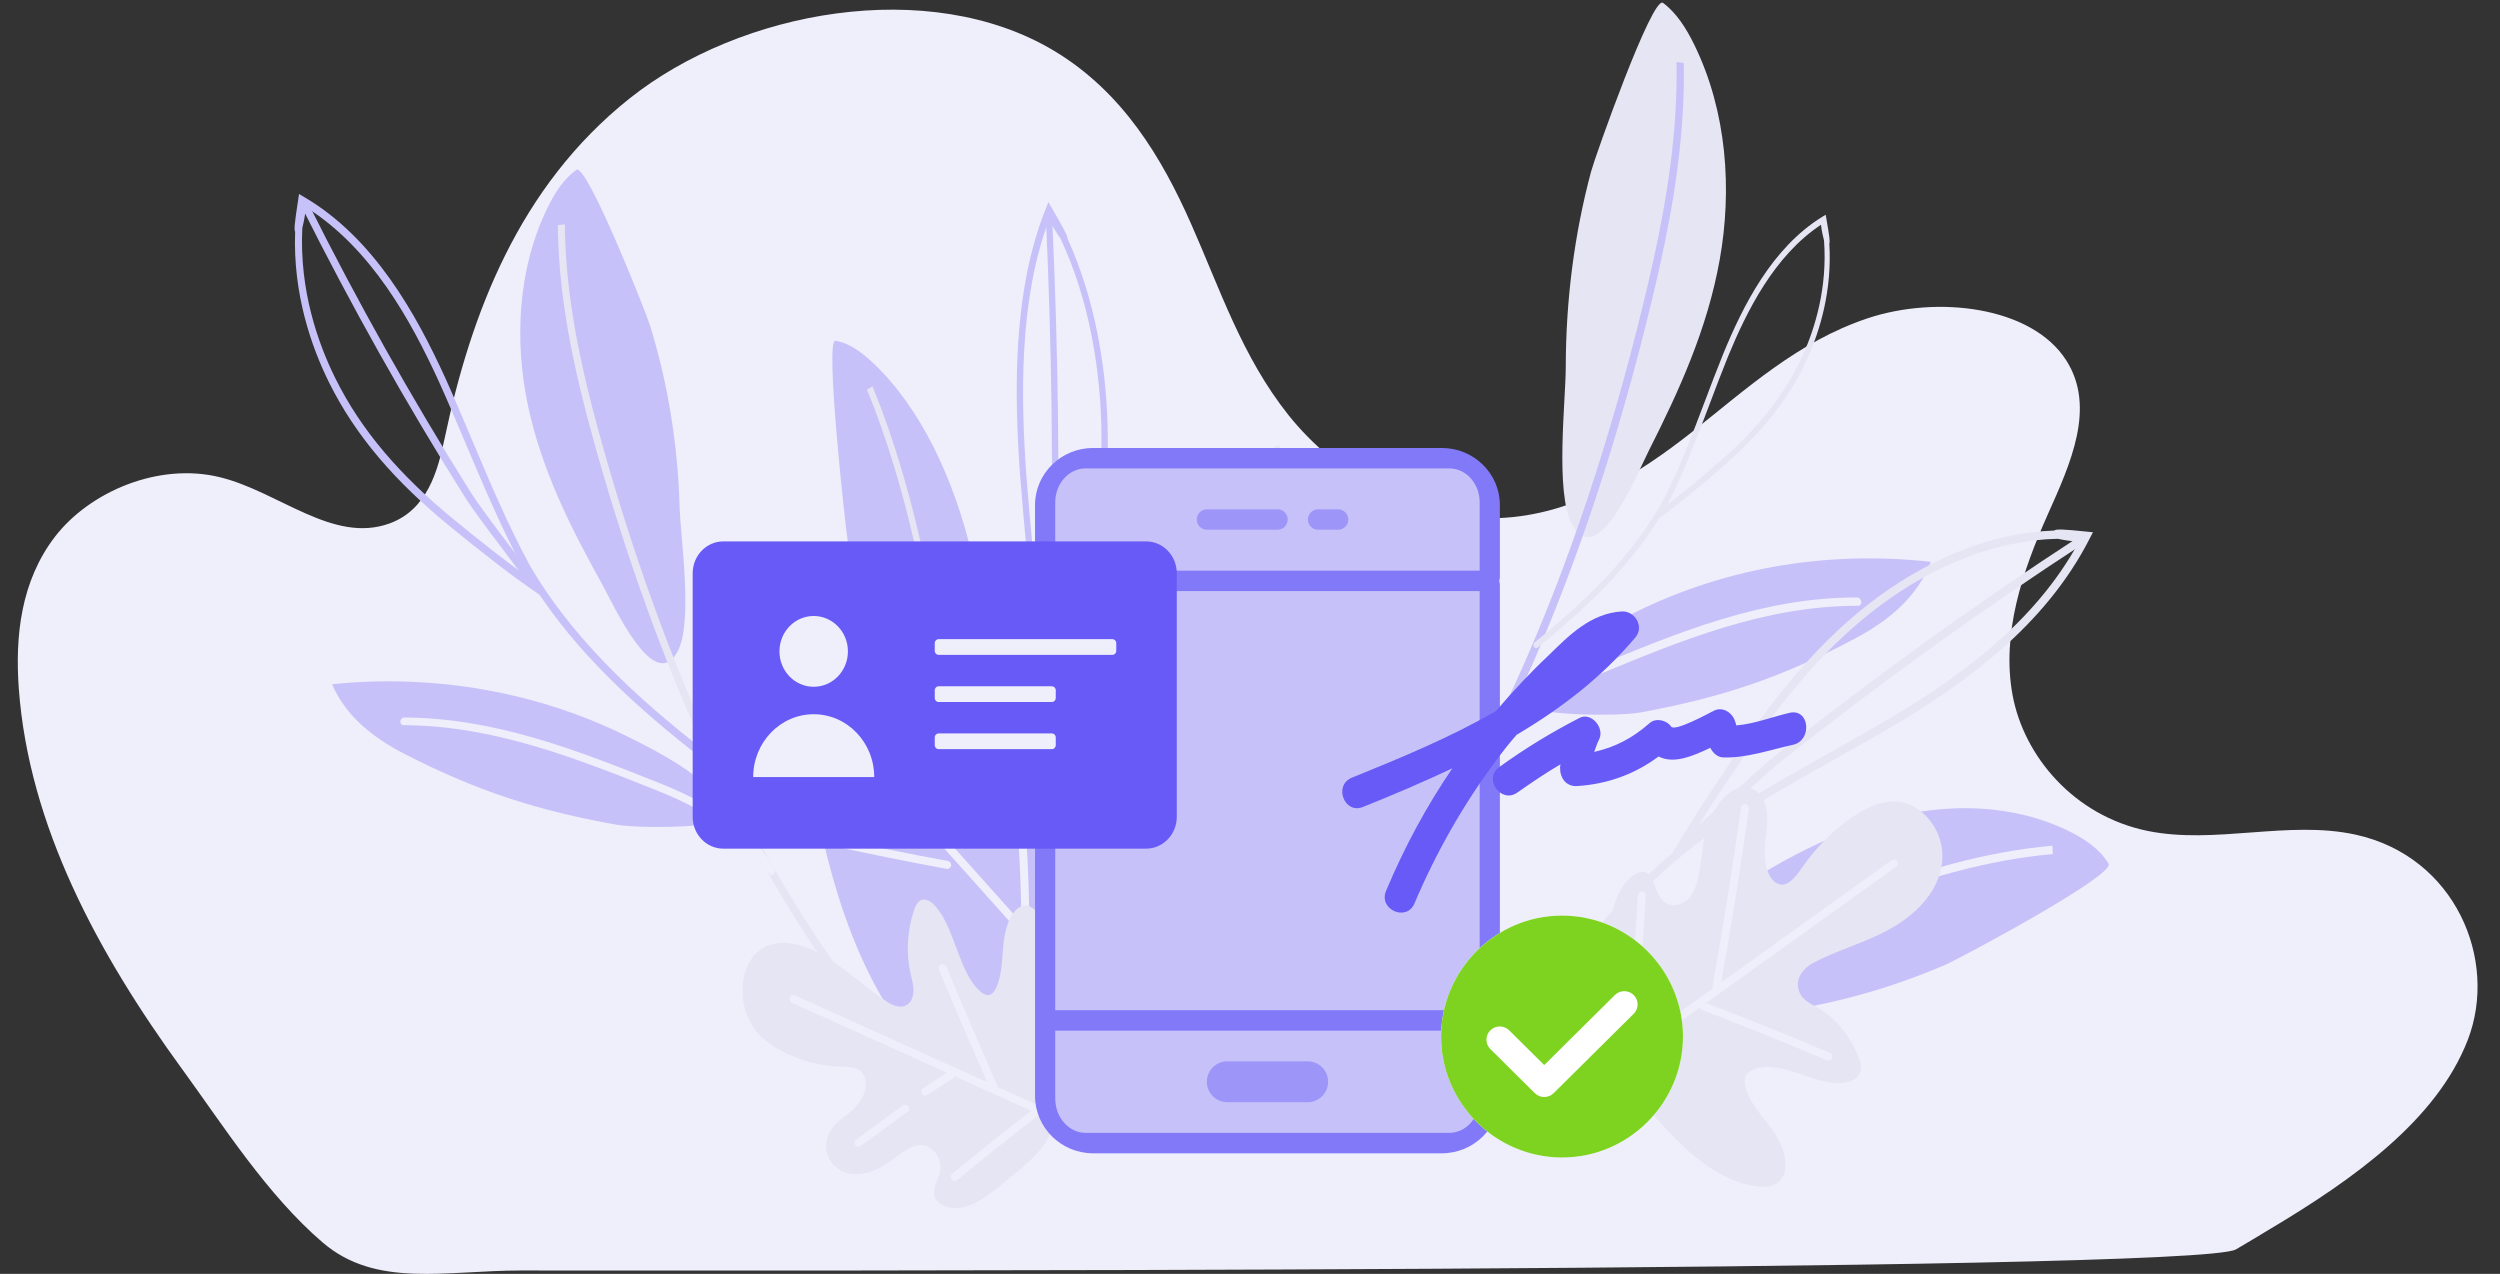 <svg width="314" height="160" viewBox="0 0 314 160" fill="none" xmlns="http://www.w3.org/2000/svg">
<rect x="0" y="0" width="314" height="160" fill="#333333" stroke="none"/>
<g clip-path="url(#clip0)">
<path d="M280.831 156.925C275.713 159.879 88.613 159.574 65.46 159.574C55.872 159.574 47.234 161.804 40.524 156.054C33.528 150.056 28.052 141.384 22.89 134.301C12.229 119.673 3.619 103.655 2.363 86.503C1.883 79.927 2.608 73.001 6.908 67.407C11.208 61.813 19.875 58.015 27.661 59.948C35.067 61.786 41.823 68.305 48.899 65.755C53.66 64.039 54.978 59.187 55.853 55.031C59.128 39.455 65.15 23.457 79.067 12.371C92.989 1.289 116.659 -3.03 132.364 6.366C141.026 11.549 145.928 19.837 149.57 28.042C153.211 36.247 156.006 44.833 161.849 52.154C167.693 59.476 177.493 65.493 188.253 65.07C197.701 64.698 205.774 59.579 212.545 54.236C219.315 48.889 225.803 42.911 234.545 39.988C243.286 37.062 255.185 38.462 259.523 45.263C263.296 51.18 260.031 58.281 257.232 64.541C253.976 71.829 251.379 79.593 252.771 87.257C254.164 94.921 260.436 102.453 269.719 104.359C278.206 106.102 287.385 102.985 295.84 104.827C308.393 107.563 313.836 120.605 309.945 130.637C306.054 140.668 295.661 148.066 285.207 154.315C285.207 154.315 285.207 154.315 285.202 154.315C283.532 155.32 282.116 156.183 280.831 156.925Z" fill="#EFEEFB"/>
<path d="M208.872 0.363C210.573 1.612 211.803 3.584 212.789 5.593C216.942 14.058 217.555 23.9 215.997 32.61C214.443 41.323 210.889 49.098 207.112 56.56C205.558 59.637 200.646 71.815 197.437 65.842C195.296 61.856 196.653 50.396 196.66 46.109C196.671 37.64 197.751 29.336 199.844 21.534C200.346 19.654 207.533 -0.62 208.872 0.363Z" fill="#E6E5F4"/>
<path d="M204.237 77.486C215.788 71.469 229.074 69.066 242.509 70.566C240.783 75.089 237.067 78.008 233.174 80.098C223.952 85.043 216.272 87.609 206.033 89.49C203.119 90.025 191.99 89.847 191.889 88.437C191.569 83.981 201.31 79.007 204.237 77.486Z" fill="#C6C2F9"/>
<path d="M167.958 123.823L167.264 123.042C172.109 117.313 176.679 110.885 180.843 103.942C184.78 97.379 188.468 90.166 191.803 82.506C194.934 75.318 197.846 67.525 200.459 59.347C202.947 51.557 205.178 43.435 207.092 35.204C208.613 28.655 210.384 19.967 210.568 10.814C210.587 9.803 210.589 8.784 210.569 7.785L211.48 7.908C211.498 8.922 211.501 9.956 211.479 10.984C211.296 20.243 209.509 29.002 207.975 35.601C206.055 43.858 203.816 52.009 201.318 59.821C198.695 68.033 195.769 75.857 192.629 83.074C189.278 90.77 185.573 98.019 181.615 104.614C177.429 111.594 172.832 118.055 167.958 123.823Z" fill="#C6C2F9"/>
<path d="M185.792 96.132C185.788 96.129 185.78 96.123 185.776 96.12C185.554 95.95 185.474 95.621 185.593 95.388C187.985 90.748 192.894 86.856 200.192 83.822C210.62 79.488 221.401 75.007 233.263 75.043C233.512 75.045 233.742 75.281 233.775 75.569C233.807 75.858 233.632 76.092 233.382 76.09C221.672 76.05 210.96 80.504 200.6 84.81C193.475 87.773 188.696 91.54 186.397 96.005C186.277 96.238 186.009 96.287 185.792 96.132Z" fill="#EFEEFB"/>
<path fill-rule="evenodd" clip-rule="evenodd" d="M192.66 81.239C192.689 81.284 192.723 81.32 192.76 81.346C192.873 81.427 193.008 81.436 193.109 81.349C198.382 77.058 204.222 71.823 208.414 65.06C208.422 65.054 208.431 65.049 208.44 65.044C208.45 65.039 208.459 65.034 208.467 65.028C211.214 63.046 213.691 60.937 216.202 58.769C221.364 54.31 224.809 49.918 227.043 44.946C228.56 41.565 230.131 36.513 229.761 30.572C229.864 30.374 229.79 29.767 229.401 27.519L229.306 26.968L228.908 27.213C222.549 31.114 218.917 38.432 216.463 44.378C215.662 46.351 214.887 48.401 214.136 50.386C212.614 54.412 211.043 58.568 209.173 62.338C205.005 70.127 198.504 76.007 192.695 80.734C192.56 80.843 192.545 81.068 192.66 81.239ZM217.045 44.766C219.394 39.081 222.83 32.124 228.72 28.228C228.78 28.937 228.997 29.823 229.098 30.203C229.536 36.128 227.97 41.183 226.461 44.547C224.27 49.437 220.872 53.764 215.771 58.166C213.674 59.982 211.594 61.751 209.368 63.439C209.485 63.232 209.6 63.019 209.714 62.809L209.732 62.775C211.619 58.969 213.199 54.795 214.727 50.756C215.475 48.776 216.249 46.73 217.045 44.766Z" fill="#E6E5F4"/>
<path d="M264.84 108.477C263.718 106.632 261.891 105.412 260.018 104.472C252.131 100.533 242.8 100.837 234.461 103.543C226.121 106.25 218.595 111.183 211.361 116.341C208.377 118.465 196.618 125.432 202.174 128.539C205.88 130.614 216.825 127.847 220.904 127.398C228.957 126.506 236.889 124.394 244.387 121.154C246.18 120.371 265.722 109.927 264.84 108.477Z" fill="#C6C2F9"/>
<path d="M257.766 106.225C256.803 106.31 255.818 106.413 254.839 106.547C246.03 107.718 237.639 110.698 231.304 113.168C223.383 116.25 215.553 119.697 208.032 123.405C200.128 127.301 192.579 131.506 185.603 135.906C184.767 136.434 183.942 136.962 183.117 137.502C183.69 137.538 184.263 137.581 184.835 137.623C185.259 137.35 185.677 137.077 186.107 136.81C193.055 132.435 200.575 128.242 208.445 124.364C215.942 120.668 223.749 117.233 231.642 114.157C237.925 111.711 246.247 108.75 254.959 107.591C255.921 107.463 256.889 107.354 257.84 107.275L257.766 106.225Z" fill="#EFEEFB"/>
<path fill-rule="evenodd" clip-rule="evenodd" d="M210.089 107.106C200.69 115.049 193.273 125.499 187.173 134.869C187.058 135.051 187.058 135.275 187.167 135.439C187.201 135.494 187.247 135.548 187.304 135.591C187.528 135.755 187.837 135.694 187.992 135.457C194.71 125.135 203.038 113.49 213.823 105.437C219.035 101.778 224.757 98.555 230.296 95.442C233.028 93.907 235.852 92.317 238.567 90.703C246.763 85.757 256.884 78.657 262.514 67.546L262.875 66.854L262.13 66.775C259.106 66.466 258.281 66.429 258.012 66.635C249.97 66.902 243.029 70.258 238.366 73.268C231.499 77.698 225.359 84.058 219.035 93.27C215.965 97.748 212.97 102.172 210.135 107.008C210.118 107.039 210.1 107.075 210.089 107.106ZM238.874 74.16C243.519 71.162 250.461 67.818 258.474 67.673C258.989 67.788 260.175 68.019 261.137 68.007C255.536 78.341 245.907 85.065 238.072 89.798C235.459 91.353 232.738 92.885 230.097 94.372L229.824 94.525L229.824 94.526C224.262 97.657 218.518 100.891 213.254 104.581C212.945 104.811 212.636 105.042 212.332 105.279C214.743 101.34 217.258 97.632 219.83 93.888C226.073 84.786 232.127 78.517 238.874 74.16Z" fill="#E6E5F4"/>
<path d="M210.785 105.946L211.398 106.772C212.933 105.485 214.898 103.646 216.977 101.692C219.44 99.386 221.983 96.995 223.85 95.521C229.944 90.684 236.222 85.939 242.516 81.406C248.811 76.879 255.289 72.443 261.778 68.219L261.263 67.327C254.762 71.557 248.267 75.999 241.961 80.538C235.655 85.077 229.36 89.835 223.254 94.677C221.358 96.182 218.798 98.585 216.318 100.903C214.256 102.851 212.297 104.684 210.785 105.946Z" fill="#E6E5F4"/>
<path d="M201.691 120.028C202.001 115.877 202.74 111.201 205.538 109.724C205.948 109.505 206.43 109.377 206.871 109.656C207.658 110.147 207.836 111.544 208.366 112.487C209.485 114.484 211.838 113.786 212.723 111.937C213.608 110.088 213.597 107.624 214.04 105.456C214.426 103.562 215.169 101.866 216.191 100.547C217.528 98.826 220.084 98.033 221.369 100.287C222.297 101.925 221.909 104.038 221.701 105.904C221.492 107.771 221.833 110.325 223.248 110.977C224.464 111.538 225.476 110.209 226.267 109.073C228.19 106.287 230.51 104.005 233.099 102.342C234.904 101.182 236.931 100.316 239.053 100.805C241.173 101.288 243.369 103.459 243.86 106.298C244.314 108.946 243.224 111.369 241.861 113.033C238.149 117.57 232.581 118.428 227.804 120.897C226.675 121.479 225.404 122.784 225.939 124.428C226.315 125.583 227.343 126.035 228.209 126.512C230.318 127.664 232.197 129.861 233.36 132.546C233.557 133.007 233.742 133.503 233.744 134.004C233.756 135.143 232.864 135.74 232.047 135.915C228.263 136.718 223.985 132.982 220.327 134.28C219.838 134.455 219.331 134.776 219.184 135.426C219.08 135.895 219.191 136.443 219.354 136.93C220.025 138.953 221.497 140.336 222.662 141.963C223.828 143.59 224.751 146.095 223.942 147.748C223.332 148.988 222.005 149.169 220.821 149.037C217.176 148.618 213.581 146.211 210.488 143.066C207.718 140.243 204.16 136.293 202.28 132.313C200.514 128.553 201.404 123.844 201.691 120.028Z" fill="#E6E5F4"/>
<path d="M237.9 108.438L198.677 136.55" stroke="#EFEEFB" stroke-linecap="round"/>
<path d="M219.168 101.496C218.115 109.027 216.921 116.501 215.585 123.908" stroke="#EFEEFB" stroke-linecap="round"/>
<path d="M206.211 112.483C205.848 118.908 205.366 125.302 204.774 131.657" stroke="#EFEEFB" stroke-linecap="round"/>
<path d="M213.894 126.367C219.162 128.371 224.418 130.484 229.657 132.71" stroke="#EFEEFB" stroke-linecap="round"/>
<path d="M72.395 21.328C70.787 22.468 69.647 24.285 68.748 26.139C64.957 33.925 64.613 43.003 66.337 51.053C68.059 59.099 71.693 66.292 75.529 73.201C77.111 76.05 82.162 87.311 85.111 81.817C87.075 78.151 85.471 67.57 85.358 63.611C85.133 55.79 83.879 48.126 81.656 40.918C81.123 39.176 73.668 20.428 72.395 21.328Z" fill="#C6C2F9"/>
<path d="M78.836 92.52C67.531 86.91 54.643 84.625 41.707 85.936C43.487 90.119 47.153 92.834 50.965 94.779C59.997 99.388 67.474 101.798 77.41 103.58C80.237 104.088 90.975 103.985 91.038 102.683C91.234 98.579 81.706 93.944 78.836 92.52Z" fill="#C6C2F9"/>
<path d="M115.055 135.466L115.707 134.753C110.88 129.441 106.304 123.488 102.108 117.054C98.137 110.978 94.397 104.304 90.976 97.218C87.77 90.57 84.758 83.363 82.025 75.804C79.426 68.602 77.061 61.097 75.002 53.495C73.365 47.446 71.435 39.419 71.02 30.969C70.977 30.035 70.948 29.095 70.941 28.174L70.067 28.279C70.073 29.217 70.1 30.17 70.148 31.119C70.562 39.662 72.508 47.758 74.158 53.853C76.224 61.481 78.592 69.014 81.204 76.239C83.945 83.829 86.972 91.064 90.191 97.741C93.623 104.863 97.388 111.567 101.374 117.676C105.593 124.134 110.196 130.122 115.055 135.466Z" fill="#E6E5F4"/>
<path d="M97.129 109.825C97.134 109.823 97.139 109.821 97.142 109.814C97.348 109.656 97.424 109.355 97.302 109.143C94.874 104.846 90.034 101.232 82.914 98.392C72.734 94.337 62.211 90.146 50.761 90.123C50.519 90.122 50.303 90.342 50.281 90.602C50.255 90.869 50.429 91.087 50.669 91.083C61.972 91.108 72.431 95.27 82.543 99.298C89.499 102.066 94.207 105.566 96.544 109.7C96.663 109.92 96.918 109.967 97.129 109.825Z" fill="#EFEEFB"/>
<path fill-rule="evenodd" clip-rule="evenodd" d="M67.741 74.672C73.762 83.606 82.001 90.543 89.422 96.228C89.564 96.339 89.754 96.329 89.893 96.225C89.944 96.191 89.991 96.146 90.029 96.088C90.177 95.864 90.15 95.568 89.96 95.422C81.782 89.16 72.613 81.37 66.585 71.085C63.875 66.108 61.552 60.618 59.311 55.313C58.209 52.695 57.064 49.987 55.889 47.384C52.29 39.542 47.019 29.874 38.117 24.696L37.559 24.366L37.45 25.096C36.999 28.049 36.916 28.853 37.069 29.11C36.778 36.931 39.126 43.595 41.34 48.058C44.597 54.62 49.504 60.429 56.783 66.336C60.317 69.203 63.809 72.002 67.663 74.632C67.69 74.649 67.716 74.66 67.741 74.672ZM42.127 47.53C39.926 43.09 37.582 36.424 37.971 28.622C38.098 28.117 38.366 26.956 38.414 26.016C46.672 31.184 51.66 40.375 55.105 47.88C56.201 50.303 57.266 52.821 58.305 55.275C58.377 55.446 58.449 55.617 58.521 55.787L58.531 55.81C60.782 61.132 63.106 66.628 65.843 71.648C66.017 71.942 66.191 72.235 66.37 72.527C63.24 70.291 60.312 67.94 57.354 65.539C50.169 59.707 45.33 53.982 42.127 47.53Z" fill="#C6C2F9"/>
<path d="M66.832 74.029L67.556 73.411C66.586 71.954 65.172 70.088 63.676 68.113C61.911 65.778 60.084 63.366 58.971 61.59C55.329 55.79 51.773 49.8 48.4 43.797C45.027 37.794 41.746 31.598 38.644 25.397L37.865 25.923C40.972 32.139 44.266 38.341 47.643 44.359C51.021 50.378 54.584 56.376 58.236 62.19C59.37 63.997 61.207 66.427 62.987 68.774C64.468 70.737 65.872 72.591 66.832 74.029Z" fill="#C6C2F9"/>
<path d="M140.259 71.088C145.342 63.845 152.897 59.389 160.65 55.877C165.929 72.211 162.436 90.192 152.084 99.997C150.278 101.705 148.235 103.205 145.818 103.743C139.195 105.209 135.686 99.66 135.043 93.081C134.217 84.707 136.016 77.141 140.259 71.088Z" fill="#E6E5F4"/>
<path d="M158.587 61.894L135.735 111.03" stroke="#EFEEFB" stroke-linecap="round"/>
<path d="M150.68 62.361C150.804 66.65 150.973 70.946 151.186 75.249" stroke="#EFEEFB" stroke-linecap="round"/>
<path d="M148.219 84.935C152.402 83.814 156.466 82.306 160.36 80.424" stroke="#EFEEFB" stroke-linecap="round"/>
<path d="M104.911 42.805C106.578 43.025 108.183 44.209 109.636 45.567C115.74 51.295 119.876 60.372 122.06 69.613C124.244 78.855 124.667 88.35 124.814 97.67C124.878 101.512 125.999 116.004 121.493 112.123C118.485 109.536 115.131 97.77 113.519 93.656C110.341 85.53 107.976 76.953 106.514 68.27C106.17 66.191 103.601 42.632 104.911 42.805Z" fill="#C6C2F9"/>
<path d="M109.583 48.531C109.976 49.492 110.369 50.483 110.74 51.483C114.096 60.463 116.134 69.88 117.535 77.093C119.291 86.108 120.779 95.205 121.961 104.126C123.204 113.503 124.09 122.682 124.589 131.403C124.649 132.449 124.703 133.483 124.75 134.524C124.462 133.992 124.17 133.463 123.878 132.934C123.851 132.402 123.827 131.875 123.794 131.34C123.292 122.657 122.412 113.511 121.174 104.176C119.995 95.282 118.511 86.213 116.764 77.227C115.371 70.076 113.354 60.733 110.035 51.852C109.669 50.871 109.288 49.893 108.896 48.946L109.583 48.531Z" fill="#E6E5F4"/>
<path fill-rule="evenodd" clip-rule="evenodd" d="M131.132 94.596C130.552 107.28 127.497 119.228 124.501 129.414C124.441 129.608 124.302 129.712 124.149 129.683C124.099 129.676 124.044 129.657 123.991 129.622C123.786 129.484 123.68 129.16 123.756 128.902C127.056 117.682 130.433 104.308 130.438 90.245C130.296 83.557 129.646 76.583 129.013 69.835C128.701 66.507 128.38 63.066 128.125 59.717C127.399 49.575 127.12 36.59 131.415 26.047L131.678 25.381L132.072 26.057C133.666 28.81 134.071 29.583 134.068 29.937C137.63 37.762 138.762 45.967 139.053 51.827C139.483 60.458 138.377 69.287 135.584 79.613C134.223 84.629 132.863 89.549 131.171 94.507C131.16 94.537 131.146 94.57 131.132 94.596ZM138.262 51.752C137.972 45.914 136.832 37.715 133.208 29.973C132.897 29.533 132.204 28.504 131.766 27.577C127.94 37.733 128.224 50.071 128.915 59.77C129.16 62.993 129.469 66.309 129.769 69.528L129.8 69.86L129.8 69.861C130.433 76.639 131.085 83.64 131.233 90.391L131.233 90.392C131.233 90.795 131.233 91.198 131.226 91.598C132.556 87.463 133.695 83.336 134.83 79.137C137.593 68.938 138.682 60.234 138.262 51.752Z" fill="#C6C2F9"/>
<path d="M131.538 93.4L130.741 93.196C130.829 91.13 131.061 88.396 131.311 85.499C131.603 82.071 131.91 78.527 131.961 76.055C132.141 67.976 132.181 59.764 132.08 51.634C131.975 43.507 131.729 35.246 131.346 27.073L132.139 27.153C132.524 35.34 132.774 43.62 132.877 51.764C132.979 59.908 132.94 68.142 132.761 76.234C132.705 78.748 132.398 82.314 132.107 85.764C131.852 88.641 131.621 91.367 131.538 93.4Z" fill="#C6C2F9"/>
<path d="M111.191 126C104.681 115.251 101.965 101.111 100.347 86.908C119.902 82.689 138.721 93.861 146.523 114.313C147.881 117.881 148.941 121.79 148.831 126.056C148.521 137.741 141.378 142.091 133.934 141.269C124.461 140.229 116.633 134.976 111.191 126Z" fill="#C6C2F9"/>
<path d="M106.378 92.162L151.419 142.508" stroke="#EFEEFB" stroke-linecap="round"/>
<path d="M104.598 105.743C109.366 106.78 114.154 107.744 118.962 108.634" stroke="#EFEEFB" stroke-linecap="round"/>
<path d="M128.781 116.499C128.762 109.063 128.282 101.715 127.339 94.547" stroke="#EFEEFB" stroke-linecap="round"/>
<path d="M126.038 148.578C123.574 150.695 120.573 152.755 118.148 151.225C117.792 151.002 117.445 150.667 117.34 150.132C117.161 149.181 117.824 148.23 118.044 147.229C118.499 145.136 116.766 143.536 115.24 143.85C113.714 144.163 112.359 145.583 110.908 146.454C109.642 147.213 108.278 147.555 106.969 147.443C105.254 147.298 103.349 145.576 103.852 143.195C104.22 141.462 105.613 140.582 106.759 139.689C107.906 138.796 109.117 137.037 108.665 135.457C108.276 134.101 106.962 134.004 105.881 133.986C103.239 133.946 100.649 133.29 98.25 132.047C96.577 131.175 94.934 129.954 93.983 127.873C93.031 125.793 92.966 122.684 94.249 120.637C95.449 118.73 97.409 118.267 99.113 118.469C103.747 119.018 107.413 123.248 111.518 125.893C112.488 126.517 113.936 126.843 114.533 125.453C114.955 124.473 114.612 123.333 114.375 122.329C113.795 119.875 113.931 117.017 114.745 114.492C114.884 114.058 115.05 113.618 115.325 113.325C115.945 112.665 116.79 113.073 117.352 113.673C119.968 116.426 120.366 122.205 123.181 124.569C123.557 124.89 124.029 125.13 124.467 124.884C124.79 124.701 125.025 124.293 125.202 123.876C125.929 122.146 125.845 120.102 126.08 118.176C126.308 116.256 127.156 114.03 128.531 113.772C129.565 113.574 130.423 114.601 131.033 115.684C132.898 119.02 133.634 123.461 133.671 127.889C133.708 131.863 133.573 137.153 132.457 141.042C131.415 144.68 128.305 146.629 126.038 148.578Z" fill="#E6E5F4"/>
<path d="M99.677 125.488L132.206 140.185" stroke="#EFEEFB" stroke-linecap="round"/>
<path d="M107.82 143.544C109.778 142.112 111.732 140.67 113.689 139.238" stroke="#EFEEFB" stroke-linecap="round"/>
<path d="M116.211 137.091C117.256 136.418 118.296 135.743 119.341 135.071" stroke="#EFEEFB" stroke-linecap="round"/>
<path d="M119.918 147.817C123.223 145.095 126.553 142.438 129.912 139.846" stroke="#EFEEFB" stroke-linecap="round"/>
<path d="M124.781 136.475C122.61 131.563 120.486 126.61 118.406 121.615" stroke="#EFEEFB" stroke-linecap="round"/>
<path fill-rule="evenodd" clip-rule="evenodd" d="M130.08 72.975C130.028 72.809 130 72.632 130 72.449V63.429C130 59.478 133.273 56.265 137.298 56.265H181.087C185.112 56.265 188.385 59.478 188.385 63.429V72.449C188.385 72.632 188.357 72.809 188.305 72.975C188.357 73.147 188.385 73.329 188.385 73.518V128.684V128.886V137.639C188.385 141.619 185.112 144.855 181.087 144.855H137.298C133.273 144.855 130 141.619 130 137.639V128.886V128.684V73.518C130 73.329 130.028 73.147 130.08 72.975Z" fill="#8279F8"/>
<path fill-rule="evenodd" clip-rule="evenodd" d="M132.539 126.88H185.847V74.24H132.539V126.88Z" fill="#C6C2F9"/>
<path fill-rule="evenodd" clip-rule="evenodd" d="M132.539 129.448V137.981C132.539 140.355 134.248 142.287 136.347 142.287H182.039C184.138 142.287 185.847 140.355 185.847 137.981V129.448H132.539Z" fill="#C6C2F9"/>
<path fill-rule="evenodd" clip-rule="evenodd" d="M132.539 71.672H185.847V63.087C185.847 60.742 184.138 58.833 182.039 58.833H136.347C134.248 58.833 132.539 60.742 132.539 63.087V71.672Z" fill="#C6C2F9"/>
<path d="M166.809 135.867C166.809 137.286 165.659 138.435 164.241 138.435H154.146C152.728 138.435 151.578 137.286 151.578 135.867C151.578 134.449 152.728 133.3 154.146 133.3H164.241C165.659 133.3 166.809 134.449 166.809 135.867Z" fill="#9D95F8"/>
<path fill-rule="evenodd" clip-rule="evenodd" d="M160.452 66.536C161.161 66.536 161.736 65.962 161.736 65.252C161.736 64.543 161.161 63.968 160.452 63.968H151.596C150.887 63.968 150.312 64.543 150.312 65.252C150.312 65.962 150.887 66.536 151.596 66.536H160.452ZM168.064 66.537C168.773 66.537 169.348 65.962 169.348 65.253C169.348 64.544 168.773 63.969 168.064 63.969H165.555C164.846 63.969 164.271 64.544 164.271 65.253C164.271 65.962 164.846 66.537 165.555 66.537H168.064Z" fill="#9D95F8"/>
<path d="M190.485 92.293C196.046 88.994 201.152 85.107 205.427 80.034C206.541 78.642 205.316 76.702 203.673 76.797C199.764 77.053 197.059 79.809 194.416 82.399C192.121 84.554 189.998 86.85 187.891 89.304C182.175 92.619 175.909 95.196 169.791 97.678C167.451 98.644 168.856 102.316 171.196 101.351C174.974 99.834 178.744 98.239 182.42 96.495C179.141 101.302 176.37 106.454 174.099 111.871C173.083 114.209 176.635 115.822 177.652 113.484C180.369 107.064 183.829 100.963 188.046 95.339C188.804 94.303 189.64 93.258 190.485 92.293Z" fill="#675AF6"/>
<path d="M224.829 89.517C222.829 89.968 220.255 90.958 218.067 91.111C218.043 90.875 217.94 90.647 217.83 90.34C217.42 89.428 216.326 88.748 215.277 89.258C214.679 89.561 210.36 91.931 209.897 91.263C209.339 90.447 207.967 90.115 207.176 90.836C205.012 92.738 202.844 93.845 200.23 94.441C200.414 93.944 200.591 93.368 200.853 92.862C201.57 91.432 199.862 89.384 198.37 90.18C194.858 91.986 191.526 94.013 188.305 96.346C186.256 97.838 188.555 101.017 190.604 99.525C192.366 98.303 194.128 97.081 195.984 96.007C196.001 96.165 195.931 96.252 195.947 96.409C195.923 97.686 196.668 98.801 198.078 98.731C201.909 98.483 205.323 97.244 208.318 95.014C210.232 96.005 212.641 94.953 214.817 93.925C215.116 94.531 215.641 95.032 216.28 95.123C219.21 95.29 222.398 94.154 225.246 93.533C227.627 92.962 227.296 89.015 224.829 89.517Z" fill="#675AF6"/>
<path fill-rule="evenodd" clip-rule="evenodd" d="M196.19 115C187.835 115 181 121.835 181 130.19C181 138.544 187.835 145.38 196.19 145.38C204.544 145.38 211.38 138.544 211.38 130.19C211.38 121.835 204.544 115 196.19 115Z" fill="white"/>
<path fill-rule="evenodd" clip-rule="evenodd" d="M196.19 115C204.544 115 211.38 121.835 211.38 130.19C211.38 138.544 204.544 145.38 196.19 145.38C187.835 145.38 181 138.544 181 130.19C181 121.835 187.835 115 196.19 115ZM205.193 124.98C204.539 124.331 203.478 124.331 202.824 124.98L193.956 133.774L189.556 129.411C188.902 128.762 187.841 128.762 187.187 129.411C186.533 130.059 186.533 131.111 187.187 131.76L192.771 137.298C193.426 137.947 194.486 137.947 195.141 137.298L205.193 127.33C205.847 126.681 205.847 125.629 205.193 124.98Z" fill="#7ED321"/>
<path fill-rule="evenodd" clip-rule="evenodd" d="M90.851 68H143.951C146.078 68 147.803 69.791 147.803 72V102.591C147.803 104.8 146.078 106.591 143.951 106.591H90.851C88.724 106.591 87 104.8 87 102.591V72C87 69.791 88.724 68 90.851 68Z" fill="#675AF6"/>
<path fill-rule="evenodd" clip-rule="evenodd" d="M132.122 92.119C132.388 92.119 132.603 92.343 132.603 92.619V93.593C132.603 93.869 132.388 94.093 132.122 94.093H117.884C117.618 94.093 117.403 93.869 117.403 93.593V92.619C117.403 92.343 117.618 92.119 117.884 92.119H132.122ZM132.122 86.199C132.388 86.199 132.603 86.423 132.603 86.699V87.672C132.603 87.948 132.388 88.172 132.122 88.172H117.884C117.618 88.172 117.403 87.948 117.403 87.672V86.699C117.403 86.423 117.618 86.199 117.884 86.199H132.122ZM139.722 80.279C139.988 80.279 140.204 80.503 140.204 80.779V81.752C140.204 82.028 139.988 82.252 139.722 82.252H117.884C117.618 82.252 117.403 82.028 117.403 81.752V80.779C117.403 80.503 117.618 80.279 117.884 80.279H139.722ZM109.802 97.601C109.802 93.241 106.399 89.707 102.202 89.707C98.004 89.707 94.602 93.241 94.602 97.601C98.402 97.601 106.002 97.601 109.802 97.601Z" fill="#EFEEFB"/>
<path d="M102.199 85.761C104.298 85.761 105.999 83.994 105.999 81.814C105.999 79.634 104.298 77.867 102.199 77.867C100.1 77.867 98.398 79.634 98.398 81.814C98.398 83.994 100.1 85.761 102.199 85.761Z" fill="#EFEEFB" stroke="#EFEEFB"/>
</g>
<defs>
<clipPath id="clip0">
<rect width="314" height="160" fill="white"/>
</clipPath>
</defs>
</svg>

